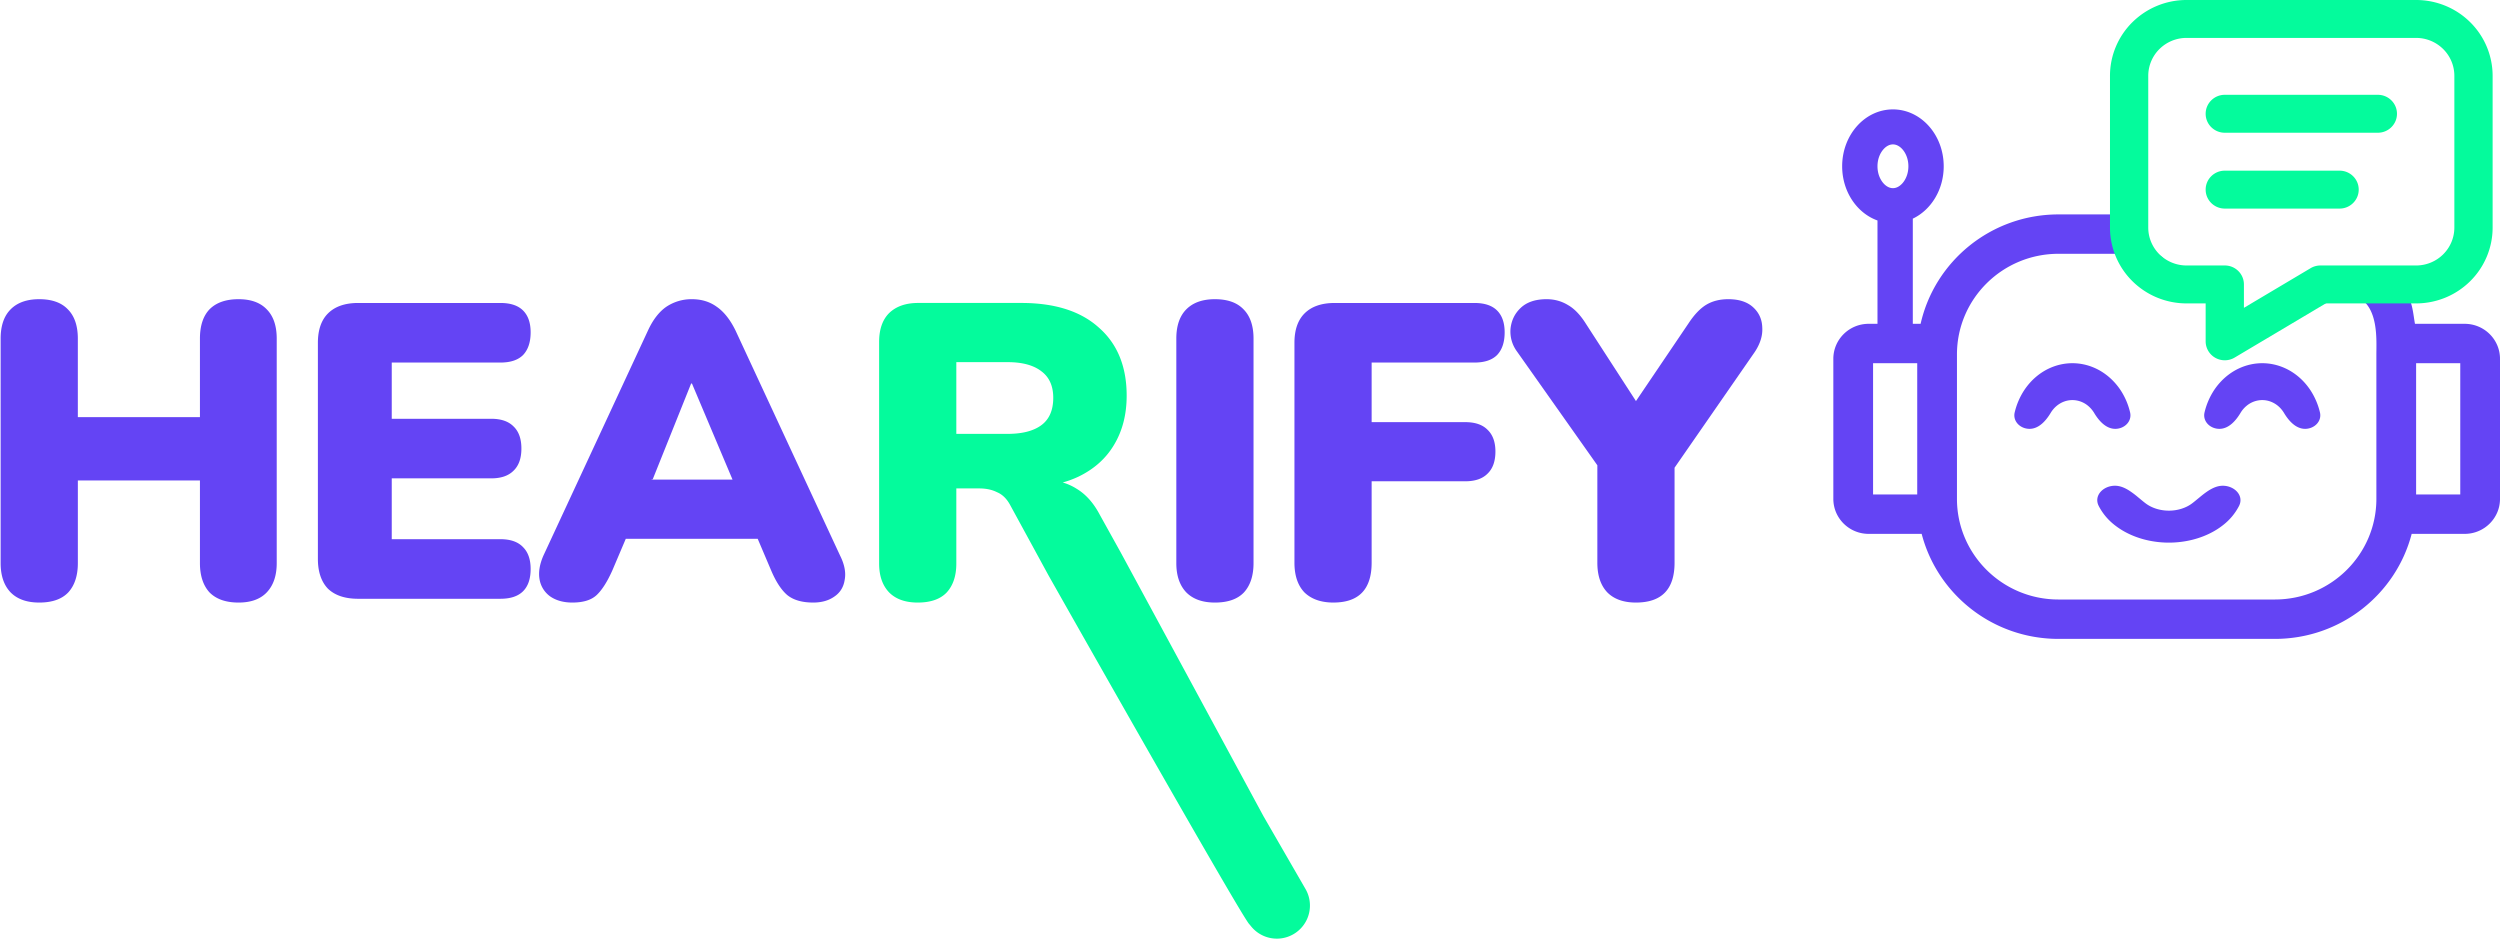 <svg width="180" height="68" fill="none" xmlns="http://www.w3.org/2000/svg"><g clip-path="url(#a)"><path fill-rule="evenodd" clip-rule="evenodd" d="M136.972 13.199c.24-.27.432-.696.432-1.226 0-.531-.192-.957-.432-1.227-.237-.264-.482-.349-.681-.349-.198 0-.444.085-.68.35-.24.269-.432.695-.432 1.226 0 .53.192.956.432 1.226.236.264.482.349.68.349.199 0 .444-.085.681-.35Zm2.975-1.226c0 1.693-.917 3.146-2.225 3.77v7.572h.562c1.015-4.508 5.074-7.877 9.928-7.877h5.808c1.98 0-2.194 1.866 1.185 2.836.318.473 5.951 4.442 6.539 4.568 2.81.605 7.417-1.947 9.673-2.205 2.288-.261 2.225 1.418 2.461 2.678h3.579c1.404 0 2.543 1.128 2.543 2.52v10.083c0 1.392-1.139 2.52-2.543 2.52h-3.817c-1.129 4.349-5.112 7.562-9.852 7.562h-15.576c-4.74 0-8.723-3.213-9.852-7.562h-3.817c-1.404 0-2.543-1.128-2.543-2.52V25.836c0-1.392 1.139-2.521 2.543-2.521h.636v-7.44c-1.475-.527-2.543-2.075-2.543-3.902 0-2.263 1.636-4.096 3.655-4.096s3.656 1.833 3.656 4.096Zm15.258 6.3h-6.993c-4.038 0-7.311 3.245-7.311 7.247v10.398c0 4.002 3.273 7.246 7.311 7.246h15.576c4.038 0 7.311-3.244 7.311-7.246V25.52c0-1.04.159-3.308-1.271-4.095-1.81-.536-4.776.718-7.311.787-1.963.054-3.7-.346-5.087-1.102-1.578-.294-.745-2.411-2.225-2.836Zm18.755 17.33h3.179V26.15h-3.179v9.452Zm-39.099-9.452h3.179v9.452h-3.179V26.15Zm12.981 3.308c-.074.086-.14.18-.199.278a3.832 3.832 0 0 1-.334.475c-.311.373-.707.665-1.182.665-.666 0-1.22-.542-1.069-1.185a5.033 5.033 0 0 1 .694-1.61 4.802 4.802 0 0 1 .426-.547c.805-.886 1.896-1.384 3.035-1.384 1.138 0 2.229.498 3.034 1.384a4.516 4.516 0 0 1 .666.949c.202.377.354.784.454 1.208.151.643-.403 1.185-1.068 1.185-.476 0-.872-.292-1.183-.665a3.72 3.72 0 0 1-.333-.475 2.075 2.075 0 0 0-.433-.51 1.77 1.77 0 0 0-1.137-.421c-.413 0-.812.15-1.137.421a1.942 1.942 0 0 0-.193.185l-.041.047Zm10.633 6.262c.169-.137.343-.27.522-.386.328-.211.674-.362 1.044-.362.838 0 1.544.705 1.172 1.45a4.148 4.148 0 0 1-1.154 1.385l-.049.038-.03.023a5.3 5.3 0 0 1-.592.388c-.927.524-2.059.812-3.229.812s-2.302-.288-3.229-.812a5.3 5.3 0 0 1-.671-.449 4.148 4.148 0 0 1-1.154-1.385c-.372-.745.334-1.45 1.172-1.45.37 0 .716.15 1.044.362a6.21 6.21 0 0 1 .615.462l.134.11c.14.117.279.232.415.335.444.336 1.046.525 1.674.525.628 0 1.23-.189 1.674-.525.136-.103.274-.218.415-.334l.074-.06.023-.02.037-.03.093-.077Zm2.837-5.984a1.983 1.983 0 0 1 .432-.51 1.774 1.774 0 0 1 1.138-.421c.412 0 .811.15 1.137.421a1.933 1.933 0 0 1 .233.232c.074.086.141.18.199.278.098.162.209.325.334.475.311.373.707.665 1.182.665.666 0 1.22-.542 1.069-1.185a5.033 5.033 0 0 0-.694-1.61 4.802 4.802 0 0 0-.426-.547c-.805-.886-1.896-1.384-3.034-1.384-1.139 0-2.23.498-3.035 1.384a4.554 4.554 0 0 0-.426.546 5.033 5.033 0 0 0-.694 1.61c-.151.644.403 1.186 1.069 1.186.475 0 .871-.292 1.182-.665.125-.15.236-.313.334-.475Z" fill="#6444F4"/><path fill-rule="evenodd" clip-rule="evenodd" d="M157.429 2.73a2.77 2.77 0 0 0-1.948.8 2.721 2.721 0 0 0-.807 1.931v10.923c0 .724.291 1.418.807 1.93a2.77 2.77 0 0 0 1.948.8h2.755c.761 0 1.378.611 1.378 1.366v1.684l4.801-2.855c.214-.128.459-.195.709-.195h6.887c.731 0 1.432-.288 1.948-.8a2.717 2.717 0 0 0 .807-1.93V5.46c0-.724-.29-1.419-.807-1.93a2.766 2.766 0 0 0-1.948-.8h-16.53Zm-3.896-1.13a5.536 5.536 0 0 1 3.896-1.6h16.53c1.461 0 2.863.575 3.896 1.6a5.434 5.434 0 0 1 1.614 3.861v10.923c0 1.448-.58 2.837-1.614 3.861a5.535 5.535 0 0 1-3.896 1.6h-6.506l-6.56 3.901c-.426.253-.956.26-1.387.018a1.363 1.363 0 0 1-.699-1.189v-2.73h-1.378a5.536 5.536 0 0 1-3.896-1.6 5.438 5.438 0 0 1-1.614-3.861V5.46c0-1.448.581-2.837 1.614-3.861Zm5.274 6.592c0-.754.617-1.366 1.377-1.366h11.02c.761 0 1.378.612 1.378 1.366 0 .754-.617 1.365-1.378 1.365h-11.02c-.76 0-1.377-.611-1.377-1.365Zm0 5.461c0-.754.617-1.365 1.377-1.365h8.265c.761 0 1.378.611 1.378 1.365s-.617 1.365-1.378 1.365h-8.265c-.76 0-1.377-.611-1.377-1.365Z" fill="#04FB9C"/><path d="M87.474 43.384c-.886 0-1.57-.242-2.054-.725-.483-.504-.725-1.209-.725-2.115V24.382c0-.927.242-1.632.725-2.115.483-.483 1.168-.725 2.054-.725.907 0 1.591.242 2.055.725.483.483.725 1.188.725 2.115v16.162c0 .906-.232 1.611-.695 2.115-.463.483-1.158.725-2.085.725ZM96.01 43.384c-.887 0-1.582-.242-2.085-.725-.483-.504-.725-1.219-.725-2.145v-15.83c0-.927.242-1.631.725-2.115.503-.503 1.228-.755 2.175-.755h10.06c.725 0 1.269.181 1.631.544.363.362.544.886.544 1.57 0 .706-.181 1.25-.544 1.632-.362.363-.906.544-1.631.544h-7.402v4.29h6.737c.705 0 1.239.18 1.601.543.383.363.574.886.574 1.571 0 .705-.191 1.239-.574 1.601-.362.363-.896.544-1.601.544h-6.737v5.86c0 1.914-.916 2.87-2.749 2.87ZM117.789 43.384c-.886 0-1.571-.242-2.055-.725-.483-.504-.725-1.219-.725-2.145V33.5l-5.8-8.212a2.41 2.41 0 0 1-.453-1.601c.06-.604.302-1.108.725-1.51.443-.423 1.067-.635 1.873-.635.564 0 1.078.141 1.541.423.463.262.896.715 1.299 1.36l3.595 5.553 3.776-5.584c.423-.644.856-1.097 1.299-1.36.443-.261.967-.392 1.571-.392.765 0 1.359.191 1.782.574.423.383.645.866.665 1.45.04.584-.141 1.178-.544 1.783l-5.77 8.326v6.839c0 1.913-.926 2.87-2.779 2.87ZM2.825 43.384c-.886 0-1.571-.242-2.054-.725-.484-.504-.725-1.209-.725-2.115V24.382c0-.927.241-1.632.725-2.115.483-.483 1.168-.725 2.054-.725.906 0 1.591.242 2.054.725.484.483.725 1.188.725 2.115v5.65h8.791v-5.65c0-.927.232-1.632.695-2.115.483-.483 1.178-.725 2.085-.725.886 0 1.56.242 2.024.725.483.483.725 1.188.725 2.115v16.162c0 .906-.242 1.611-.725 2.115-.464.483-1.138.725-2.024.725-.907 0-1.602-.242-2.085-.725-.463-.504-.695-1.209-.695-2.115v-5.951h-8.79v5.951c0 .906-.232 1.611-.696 2.115-.463.483-1.158.725-2.084.725ZM25.788 43.112c-.946 0-1.671-.242-2.175-.725-.483-.504-.725-1.219-.725-2.145V24.684c0-.927.242-1.631.725-2.115.504-.503 1.229-.755 2.175-.755H36.03c.726 0 1.27.181 1.632.544.362.362.544.886.544 1.57 0 .706-.182 1.25-.544 1.632-.363.363-.906.544-1.632.544h-7.824v4.048h7.16c.705 0 1.238.181 1.601.544.383.362.574.896.574 1.6 0 .706-.191 1.24-.574 1.602-.363.362-.896.544-1.601.544h-7.16v4.38h7.825c.725 0 1.268.191 1.63.574.363.363.545.886.545 1.571 0 .705-.182 1.239-.544 1.601-.363.363-.906.544-1.632.544H25.79ZM41.211 43.384c-.624 0-1.148-.141-1.57-.423a1.893 1.893 0 0 1-.786-1.209c-.101-.523-.01-1.107.272-1.752l7.522-16.192c.362-.786.805-1.36 1.329-1.722a3.247 3.247 0 0 1 1.843-.544c.684 0 1.279.181 1.782.544.524.362.977.936 1.36 1.722L60.485 40c.322.645.433 1.229.332 1.752-.08.524-.332.927-.755 1.209-.403.282-.906.423-1.51.423-.806 0-1.43-.181-1.874-.544-.422-.363-.805-.947-1.148-1.752l-.976-2.296h-9.497l-.976 2.296c-.363.805-.735 1.39-1.118 1.752-.383.362-.967.544-1.752.544Zm8.55-15.77L47 34.5l-.137.032h5.88l-2.922-6.918h-.06Z" fill="#6444F4"/><path fill-rule="evenodd" clip-rule="evenodd" d="M64.022 42.659c.483.483 1.168.725 2.054.725.926 0 1.621-.242 2.084-.725.464-.504.695-1.199.695-2.085v-5.407h1.662c.483 0 .906.09 1.269.272.382.16.694.463.936.906l2.75 5.045c.382.685 14.056 24.851 14.482 25.155.028.037.059.074.092.11A2.383 2.383 0 0 0 93.992 64l-3.02-5.23a27353.42 27353.42 0 0 0-10.275-18.982l-1.51-2.72c-.443-.845-.997-1.47-1.662-1.872-.314-.2-.65-.352-1.009-.458a7.2 7.2 0 0 0 1.13-.418c1.128-.544 1.984-1.31 2.568-2.296.604-1.007.906-2.185.906-3.535 0-2.094-.664-3.725-1.994-4.894-1.309-1.188-3.172-1.782-5.588-1.782h-7.432c-.886 0-1.58.242-2.084.725-.484.483-.725 1.178-.725 2.084v15.951c0 .886.241 1.581.725 2.085Zm8.519-11.42h-3.686v-5.165h3.686c1.067 0 1.883.221 2.447.664.564.423.846 1.058.846 1.903 0 .887-.282 1.541-.846 1.964-.564.423-1.38.634-2.447.634Z" fill="#04FB9C"/></g><defs><clipPath id="a"><path fill="#fff" d="M0 0h180v68H0z"/></clipPath></defs></svg>